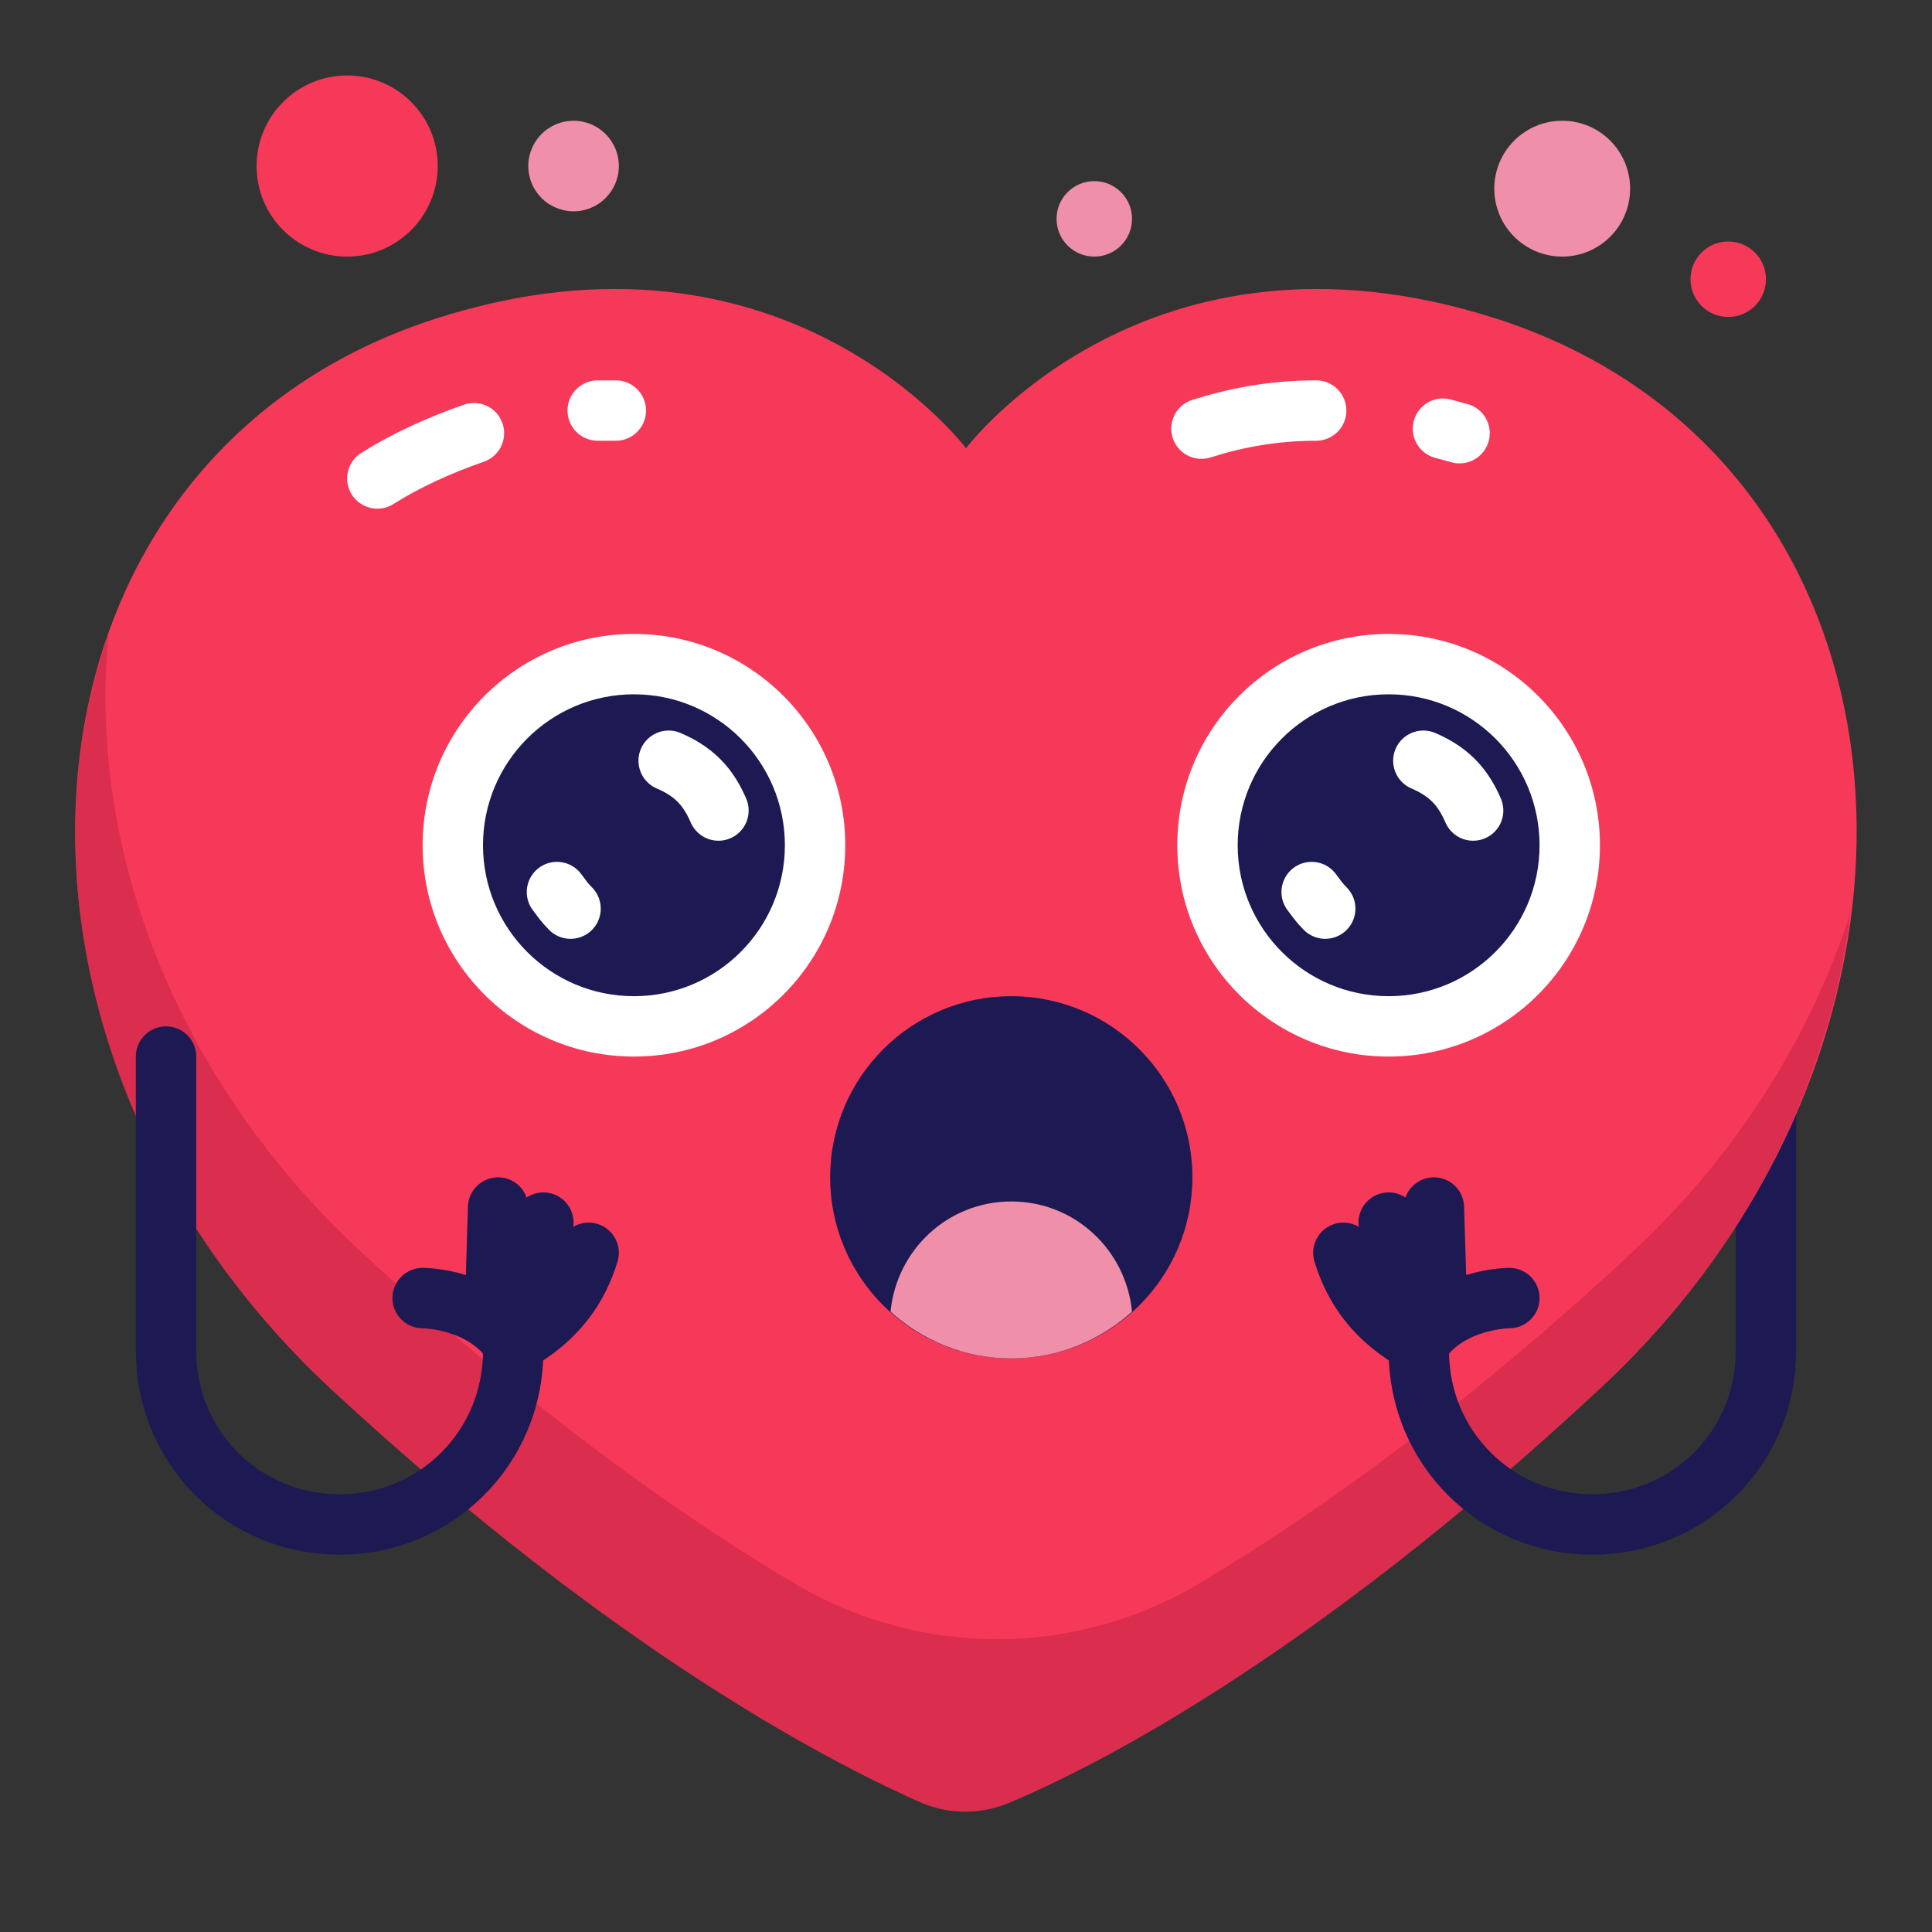<?xml version="1.0" ?><svg id="Layer_1" style="enable-background:new 0 0 128 128;" version="1.1" viewBox="0 0 128 128" xml:space="preserve" xmlns="http://www.w3.org/2000/svg" xmlns:xlink="http://www.w3.org/1999/xlink"><rect x="0" y="0" width="128" height="128" fill="#333333" stroke="none"/><style type="text/css">
	.st0{fill:none;stroke:#1D1952;stroke-width:4;stroke-linecap:round;stroke-miterlimit:10;}
	.st1{fill:#F73959;}
	.st2{opacity:0.5;fill:#C02344;}
	.st3{fill:none;stroke:#FFFFFF;stroke-width:4;stroke-linecap:round;stroke-linejoin:round;stroke-miterlimit:10;}
	.st4{fill:#F95F80;}
	.st5{fill:#FFFFFF;}
	.st6{fill:#1D1952;}
	.st7{fill:#EF8FA9;}
	.st8{fill:none;stroke:#AAAAE5;stroke-width:4;stroke-linecap:round;stroke-miterlimit:10;}
	.st9{fill:#AAAAE5;}
	.st10{fill:#FFCE00;}
	.st11{fill:#8E072B;}
	.st12{opacity:0.5;fill:#F73959;}
	.st13{fill:none;stroke:#C02344;stroke-width:4;stroke-linecap:round;stroke-linejoin:round;stroke-miterlimit:10;}
	.st14{fill:none;stroke:#FFAA00;stroke-width:4;stroke-linecap:round;stroke-linejoin:round;stroke-miterlimit:10;}
	.st15{fill:#FFAA00;}
	.st16{fill:none;stroke:#FFFFFF;stroke-width:3;stroke-linecap:round;stroke-linejoin:round;stroke-miterlimit:10;}
	.st17{fill:none;stroke:#1D1952;stroke-width:3;stroke-linecap:round;stroke-miterlimit:10;}
	.st18{fill:none;stroke:#C02344;stroke-width:6;stroke-linecap:round;stroke-linejoin:round;stroke-miterlimit:10;}
	.st19{fill:none;stroke:#AAAAE5;stroke-width:4;stroke-linecap:round;stroke-linejoin:round;stroke-miterlimit:10;}
	.st20{fill:#E87498;}
	.st21{fill:none;stroke:#1D1952;stroke-width:4;stroke-miterlimit:10;}
	.st22{fill:none;stroke:#FFAA00;stroke-width:4;stroke-linecap:round;stroke-miterlimit:10;}
	.st23{fill:#7A61F7;}
	.st24{fill:none;stroke:#FFCE00;stroke-width:4;stroke-linecap:round;stroke-miterlimit:10;}
</style><g><path class="st0" d="M117,89.5V70.9"/><path class="st1" d="M99.1,21.1C76,13.7,64,29.7,64,29.7s-12-16-35.1-8.6c-29,9.3-32,47.6-7,70.9c19.1,17.7,33.6,25,39.3,27.5   c1.8,0.7,3.7,0.7,5.5,0c5.8-2.4,20.2-9.7,39.3-27.5C131.1,68.7,128.1,30.4,99.1,21.1z"/><path class="st2" d="M108.1,83c-11.6,10.8-21.6,17.7-28.8,22c-8.2,4.8-18.3,4.8-26.5,0c-7.3-4.3-17.2-11.2-28.8-22   C11.3,71.3,5.8,55.7,7.2,42C1.7,57.5,6.4,77.6,21.9,92c19.1,17.7,33.6,25,39.3,27.5c1.8,0.7,3.7,0.7,5.5,0   c5.8-2.4,20.2-9.7,39.3-27.5c9.8-9.1,15.2-20.4,16.6-31.5C120,68.5,115.2,76.4,108.1,83z"/><path class="st3" d="M39.6,27.2c0.4,0,0.8,0,1.2,0"/><path class="st3" d="M25,31.7c1.9-1.2,4.1-2.2,6.4-3"/><path class="st3" d="M95.6,28.4c0.4,0.1,0.7,0.2,1.1,0.3"/><path class="st3" d="M79.6,28.4c2.2-0.7,4.7-1.2,7.6-1.2"/><g><path class="st0" d="M34,89v0.5c0,6.4-5.1,11.5-11.5,11.5h0C16.1,101,11,95.9,11,89.5V70"/><path class="st0" d="M34,89c-2-3-6-3-6-3"/><line class="st0" x1="33" x2="32.8" y1="80" y2="86.6"/><line class="st0" x1="36" x2="33.8" y1="81" y2="87.6"/><path class="st0" d="M39,83c-0.7,2.3-2.1,4.4-5,6"/></g><g><path class="st0" d="M94,89v0.5c0,6.4,5.1,11.5,11.5,11.5h0c6.4,0,11.5-5.1,11.5-11.5"/><path class="st0" d="M94,89c2-3,6-3,6-3"/><line class="st0" x1="95" x2="95.2" y1="80" y2="86.6"/><line class="st0" x1="92" x2="94.2" y1="81" y2="87.6"/><path class="st0" d="M89,83c0.7,2.3,2.1,4.4,5,6"/></g><circle class="st6" cx="67" cy="78" r="12"/><path class="st7" d="M67,90c3.1,0,5.9-1.2,8-3.1c-0.4-4.1-3.8-7.3-8-7.3s-7.6,3.2-8,7.3C61.1,88.8,63.9,90,67,90z"/><g><circle class="st5" cx="42" cy="56" r="14"/><circle class="st6" cx="42" cy="56" r="10"/><path class="st3" d="M44.3,50.4c0.7,0.3,1.4,0.7,2,1.3c0.6,0.6,1,1.3,1.3,2"/><path class="st3" d="M37.8,60.2c-0.4-0.4-0.6-0.7-0.9-1.1"/></g><g><circle class="st5" cx="92" cy="56" r="14"/><circle class="st6" cx="92" cy="56" r="10"/><path class="st3" d="M94.3,50.4c0.7,0.3,1.4,0.7,2,1.3c0.6,0.6,1,1.3,1.3,2"/><path class="st3" d="M87.8,60.2c-0.4-0.4-0.6-0.7-0.9-1.1"/></g><circle class="st7" cx="103.5" cy="12.5" r="4.5"/><circle class="st7" cx="38" cy="11" r="3"/><circle class="st1" cx="114.5" cy="18.5" r="2.5"/><circle class="st1" cx="23" cy="11" r="6"/><circle class="st7" cx="72.5" cy="14.5" r="2.5"/></g></svg>